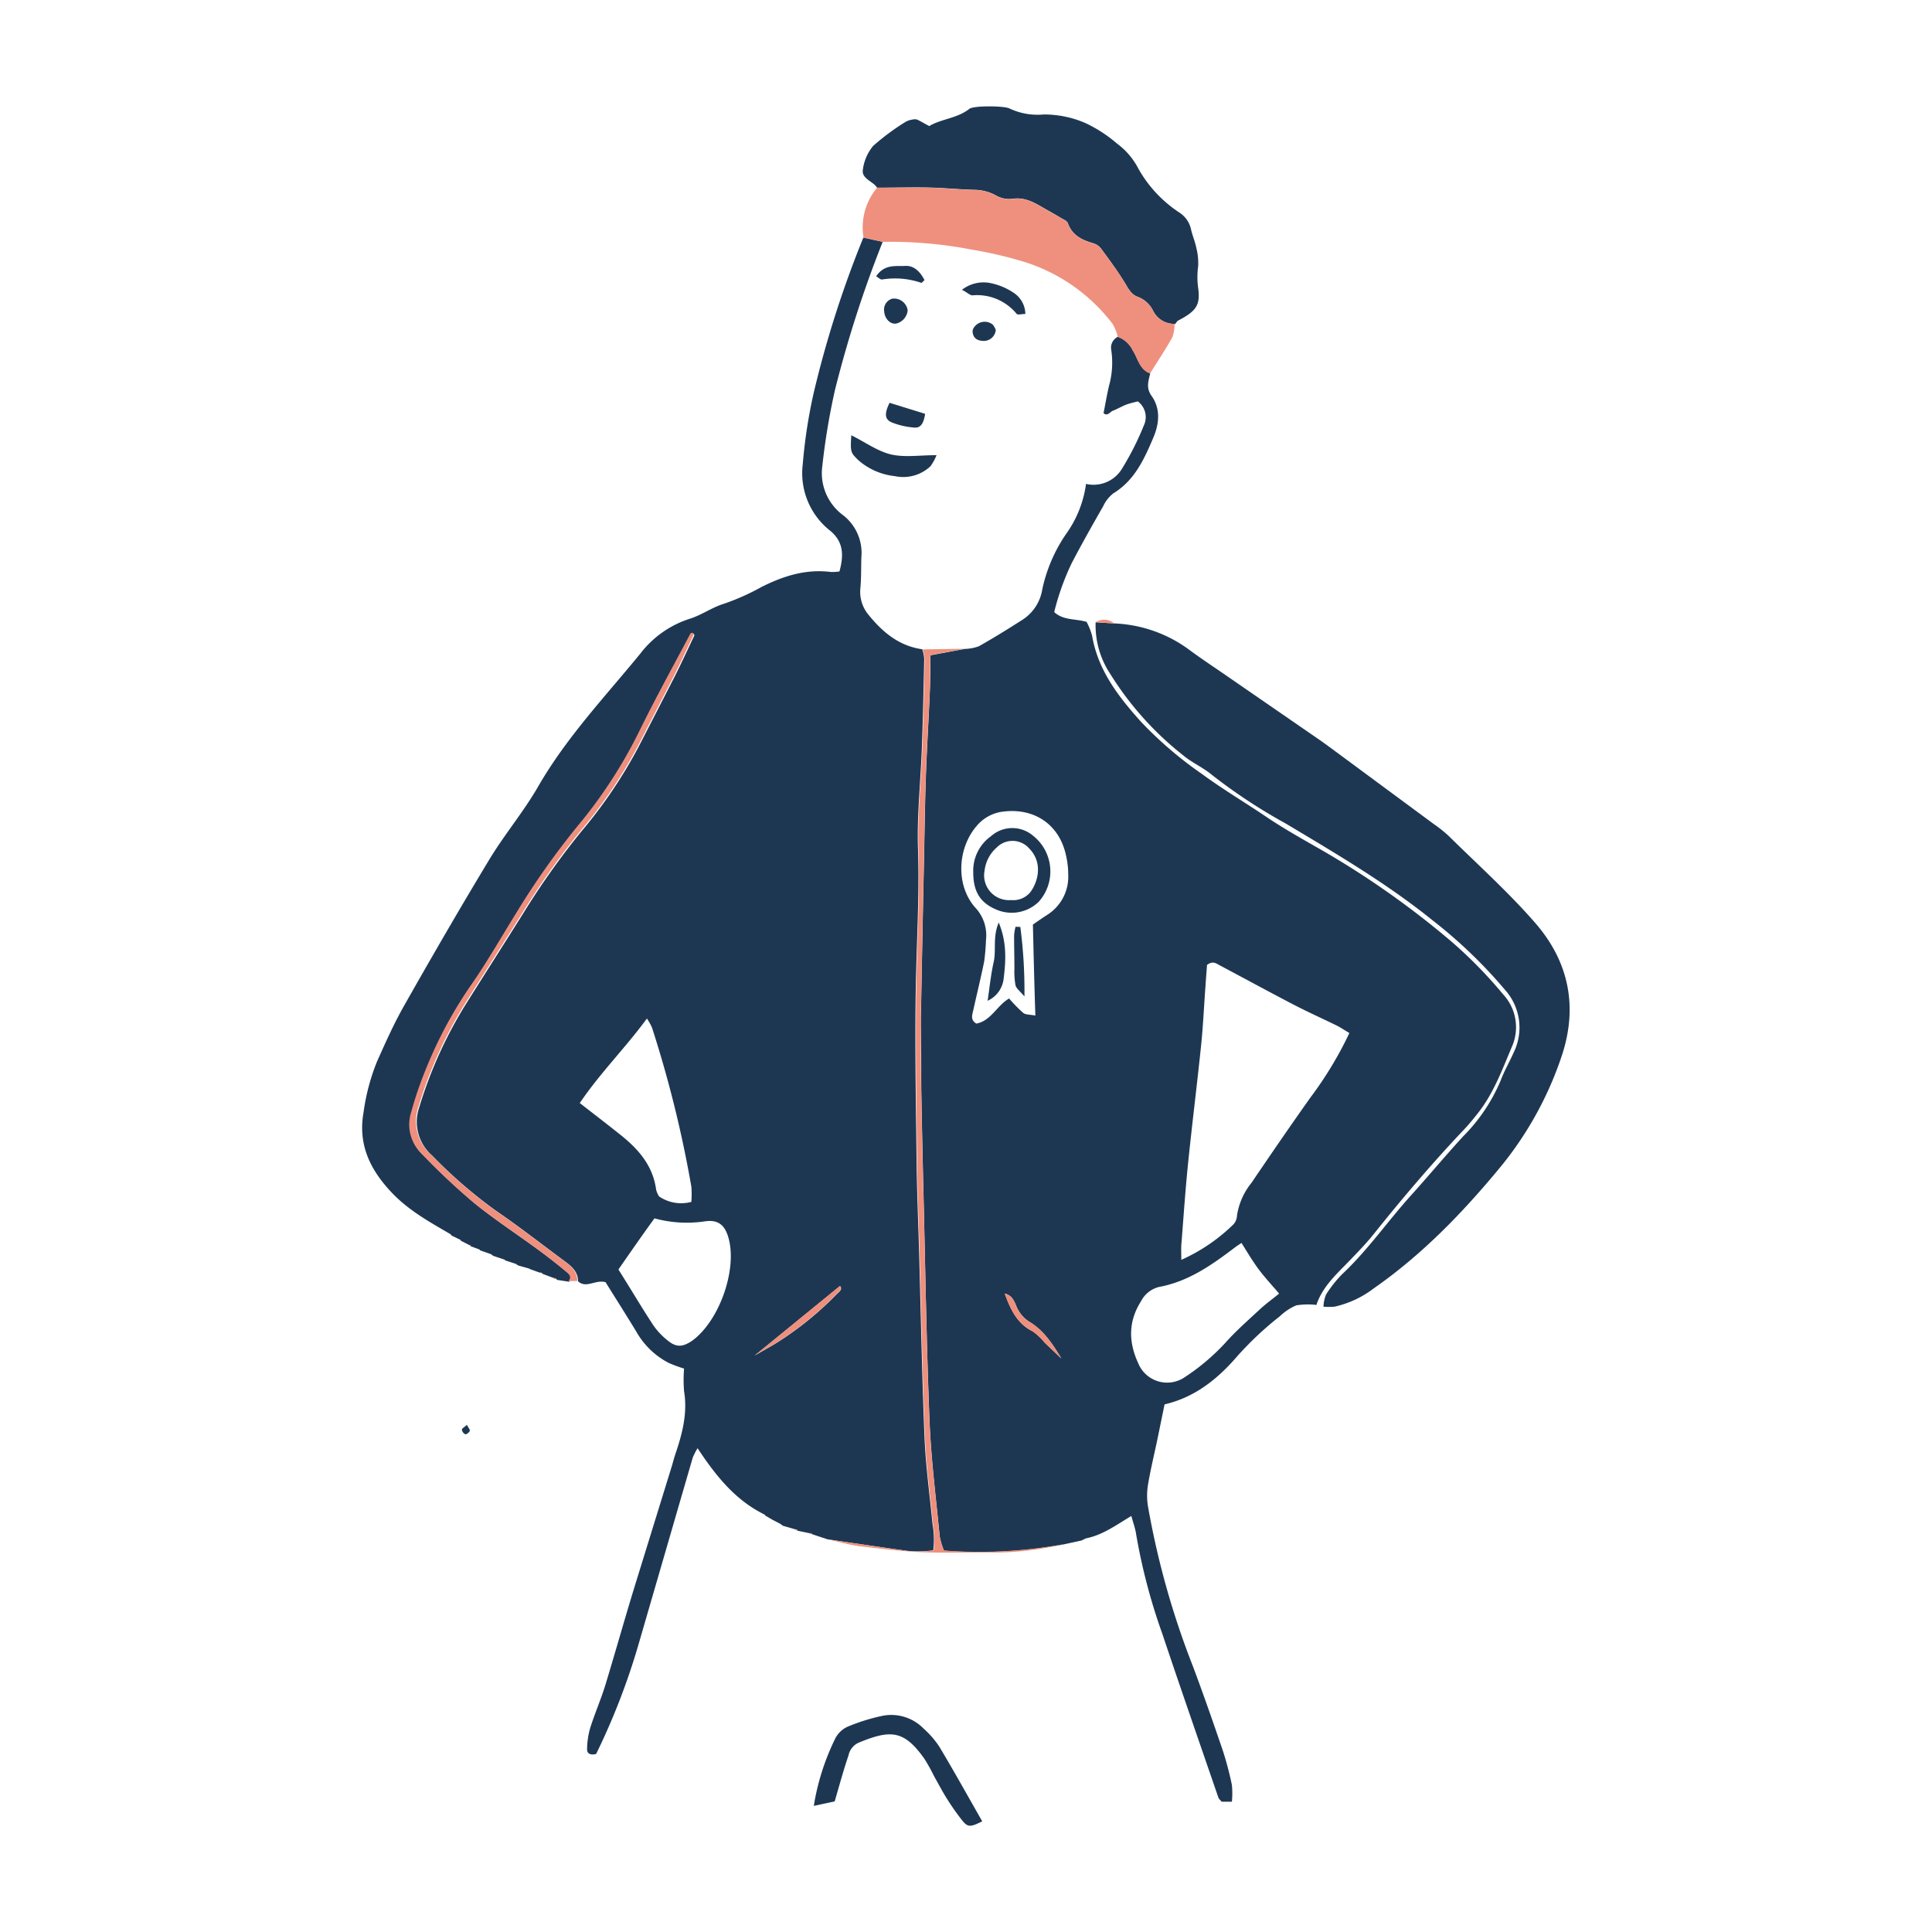 <svg id="Ebene_1" data-name="Ebene 1" xmlns="http://www.w3.org/2000/svg" viewBox="0 0 320 320"><defs><style>.cls-1{fill:#1d3753;}.cls-2{fill:#ee907d;}</style></defs><path class="cls-1" d="M74.67,204.45c-3.43-2-6.93-3.92-9.72-6.85-3.57-3.74-5.69-7.93-4.74-13.33a35,35,0,0,1,2.24-8.46c1.41-3.15,2.82-6.32,4.53-9.32,4.59-8.1,9.25-16.16,14.07-24.13,2.47-4.09,5.59-7.8,8-11.94,4.67-8.16,11.09-14.94,17-22.15a16.71,16.71,0,0,1,8-5.72c2.12-.63,3.83-1.94,5.92-2.57a38.7,38.7,0,0,0,6.18-2.77c3.63-1.82,7.36-3,11.49-2.47a8.55,8.55,0,0,0,1.4-.09c.68-2.52.78-4.83-1.53-6.74a12.11,12.11,0,0,1-4.55-11,85.4,85.4,0,0,1,1.81-11.82A174.76,174.76,0,0,1,143,39.35l3.2.71a193.22,193.22,0,0,0-7.92,24.61,113.24,113.24,0,0,0-2.08,12.55,8.64,8.64,0,0,0,3.4,8.08,7.9,7.9,0,0,1,3.07,7c-.06,1.73,0,3.46-.17,5.18a5.94,5.94,0,0,0,1.42,4.43c2.32,2.84,5,5.08,8.84,5.63a7.25,7.25,0,0,1,.32,1.55c-.1,4.93-.21,9.85-.39,14.78-.2,5.58-.83,11.18-.64,16.75.27,8.14-.29,16.24-.39,24.36-.12,9.18.05,18.37.16,27.56.06,4.93.27,9.85.41,14.77.29,10.25.48,20.51.9,30.75.2,4.78.86,9.54,1.32,14.31a14.68,14.68,0,0,1,.13,4.41,17,17,0,0,1-5.29-.05c-4.08-.56-8.15-1.18-12.22-1.77l-2.63-.87c0-.09-.09-.14-.36-.14l-2.05-.43v-.14l-.37-.09-2-.58-.38-.29-1.36-.71,0,0-1.18-.69-.08-.15c-4.82-2.35-8.05-6.35-11.12-11a11.1,11.1,0,0,0-.8,1.56c-3,10.32-6,20.67-9,31a112.87,112.87,0,0,1-7,18.08c-.88.23-1.53,0-1.5-.82a13.23,13.23,0,0,1,.52-3.5c.76-2.41,1.78-4.73,2.52-7.14,1.7-5.59,3.27-11.22,5-16.81,2-6.48,4-12.94,6-19.42.19-.63.35-1.28.56-1.91,1.16-3.4,2.07-6.83,1.46-10.5a24.2,24.2,0,0,1,0-3.73,23.1,23.1,0,0,1-2.52-.93,13,13,0,0,1-5.38-5.18c-1.72-2.83-3.5-5.62-5.1-8.2-1.76-.46-3.18,1.1-4.56-.15,0-1.68-1.19-2.57-2.37-3.44-3.74-2.77-7.41-5.64-11.25-8.26a79,79,0,0,1-10.54-9.12,7.4,7.4,0,0,1-2.14-8,71.55,71.55,0,0,1,7.67-17c3.18-5.07,6.41-10.11,9.59-15.18a127.64,127.64,0,0,1,9.7-13.64,78.47,78.47,0,0,0,9.36-13.87c2-3.88,4-7.77,6-11.68,1.13-2.24,2.18-4.53,3.26-6.8,0-.07-.12-.22-.19-.33-.12,0-.31.07-.36.16-2.85,5.4-5.81,10.74-8.49,16.22a79,79,0,0,1-10.21,15.67,127.65,127.65,0,0,0-9.91,14c-2.6,4.17-5,8.46-7.84,12.49a70.77,70.77,0,0,0-7.18,13.32,62.43,62.43,0,0,0-2.6,7.52,6.7,6.7,0,0,0,1.53,6.71,112.2,112.2,0,0,0,8.7,8.2c3.39,2.77,7.09,5.17,10.63,7.77,1.61,1.18,3.18,2.4,4.71,3.68.44.37,1.11.88.48,1.66l-2.09-.32v-.15l-.36-.1-2-.75c0-.1-.08-.15-.38-.17l-1.72-.62-.1-.08-1.82-.51-.37-.26-1.78-.58-.08-.12L81.67,208l-.38-.28-1.76-.62-.09-.13-1.56-.59.1-.08-.19-.05-1.46-.75-.08-.15-1.49-.72Zm27.76,5.82c2,3.15,3.8,6.23,5.77,9.22a11.71,11.71,0,0,0,2.44,2.58c1.41,1.13,2.44,1.05,4,0,4.41-3.2,7.41-11.47,6.09-16.78-.57-2.26-1.65-3.33-3.94-3a20.41,20.41,0,0,1-8.39-.49C106.32,204.66,104.44,207.37,102.43,210.27Zm12.08-11.2a16,16,0,0,0,0-2.52A193.68,193.68,0,0,0,108,170.23a9.34,9.34,0,0,0-.85-1.53c-3.6,4.91-7.74,9-11.12,14,2.36,1.84,4.56,3.52,6.72,5.25,3,2.38,5.41,5.13,5.93,9.13a4,4,0,0,0,.48,1.08A6.47,6.47,0,0,0,114.51,199.07ZM125,224.52c1.62-.94,2.66-1.49,3.66-2.12a53.86,53.86,0,0,0,9.88-8c.34-.36,1.11-.84.6-1.39Z"/><path class="cls-1" d="M190.51,61.82c-.27,1.27-.74,2.4.23,3.76,1.51,2.11,1.27,4.6.3,6.88-1.51,3.55-3.09,7.09-6.63,9.25a5.83,5.83,0,0,0-1.69,2.14c-1.78,3.11-3.55,6.24-5.21,9.42a42,42,0,0,0-2.9,8.11c1.56,1.41,3.42,1.06,5.36,1.62a10.49,10.49,0,0,1,.92,2.32c1,5.8,4.44,10.16,8.17,14.31a64.27,64.27,0,0,0,10,8.55c3.54,2.6,7.3,4.82,10.91,7.27,3,2,6.12,3.73,9.22,5.51a145.25,145.25,0,0,1,21.12,14.91,74.09,74.09,0,0,1,8.64,8.81,8,8,0,0,1,1.51,8.6c-1.6,3.75-3,7.66-5.56,10.95-.74.94-1.49,1.88-2.31,2.75-5.31,5.6-10.31,11.48-15.13,17.51-1.16,1.45-2.47,2.79-3.75,4.13-2.21,2.3-4.65,4.42-5.67,7.52a12.09,12.09,0,0,0-3.34.07A9.14,9.14,0,0,0,212,218a54.45,54.45,0,0,0-7.25,6.84c-3.17,3.64-6.91,6.62-11.86,7.77l-1.22,5.94c-.52,2.47-1.12,4.92-1.53,7.4a11.07,11.07,0,0,0,0,3.54,137.44,137.44,0,0,0,7.43,26.46c1.73,4.61,3.35,9.26,4.94,13.92a52.89,52.89,0,0,1,1.53,5.78,14.13,14.13,0,0,1,0,2.77h-1.7c-.23-.29-.46-.46-.54-.69-3.11-9.05-6.26-18.09-9.3-27.17A97.73,97.73,0,0,1,188.16,254c-.14-.9-.47-1.78-.77-2.91-2.51,1.5-4.76,3.17-7.52,3.71l-.75.36-2.9.63a77.9,77.9,0,0,1-19.86,1.05,12.07,12.07,0,0,1-.71-2.34c-.61-6.35-1.42-12.7-1.68-19.06-.51-12.49-.7-25-1-37.48q-.21-8.37-.36-16.75c-.05-2.92,0-5.85-.06-8.77,0-1.59-.07-3.19,0-4.78q.24-13.17.52-26.32c.08-4.25.14-8.51.29-12.76s.39-8.23.58-12.35c.06-1.32.11-2.65.15-4s0-2.56,0-3.69l5.72-1.06a7.19,7.19,0,0,0,2.32-.44c2.42-1.36,4.78-2.83,7.12-4.32a7.34,7.34,0,0,0,3.38-5.09,25.75,25.75,0,0,1,3.88-9.09,18.5,18.5,0,0,0,3.37-8.39,5.51,5.51,0,0,0,6-2.59,46.48,46.48,0,0,0,3.57-7.08,3.23,3.23,0,0,0-1-4c-.66.18-1.3.31-1.91.54s-1.43.7-2.18,1c-.5.17-.9,1-1.58.41.36-1.77.62-3.47,1.06-5.12a14.3,14.3,0,0,0,.19-5.53,2,2,0,0,1,1.13-2A4.4,4.4,0,0,1,187.62,58C188.47,59.33,188.74,61.17,190.51,61.82Zm5.15,146.85a29.61,29.61,0,0,0,8.64-5.88,2.3,2.3,0,0,0,.58-1.42,11.18,11.18,0,0,1,2.38-5.42c3.21-4.74,6.45-9.46,9.76-14.13a61.59,61.59,0,0,0,6.48-10.72c-.72-.42-1.36-.85-2-1.19-2.39-1.17-4.82-2.26-7.18-3.48-4.13-2.15-8.22-4.38-12.33-6.56-.56-.3-1.12-.77-2.07-.05-.08,1.09-.18,2.39-.27,3.69-.23,3.19-.38,6.38-.7,9.56-.67,6.49-1.49,13-2.15,19.45-.45,4.37-.75,8.76-1.09,13.14C195.6,206.55,195.66,207.46,195.66,208.67Zm10-2.82c-.46.31-.8.52-1.11.76-3.82,2.9-7.7,5.65-12.58,6.55a4.61,4.61,0,0,0-3,2.4c-2.11,3.35-2.06,6.73-.44,10.24a5.17,5.17,0,0,0,7.65,2.34,36.09,36.09,0,0,0,6.67-5.61c1.77-2,3.75-3.74,5.69-5.54,1.06-1,2.23-1.83,3.32-2.73-1.21-1.43-2.4-2.69-3.42-4.07S206.54,207.32,205.62,205.85Zm-34.54-52.74c.79-.54,1.53-1.07,2.3-1.56a7.47,7.47,0,0,0,3.51-6.74,14,14,0,0,0-.37-3.15c-1.08-5-5.11-7.83-10.25-7.25a6.7,6.7,0,0,0-4.48,2.32c-3.25,3.7-3.58,9.85-.32,13.57a6.69,6.69,0,0,1,1.8,5.39,34.87,34.87,0,0,1-.3,3.56c-.55,2.73-1.22,5.42-1.82,8.14-.17.75-.48,1.55.52,2.15,2.43-.45,3.42-3,5.43-4.16a24.49,24.49,0,0,0,2.35,2.4c.4.31,1.09.25,2,.43C171.31,163,171.2,158.08,171.08,153.11ZM175.79,225c-1.43-2.38-2.94-4.68-5.36-6.11a5.47,5.47,0,0,1-2.16-2.73c-.35-.76-.67-1.62-1.85-1.9,1,2.7,2.08,5,4.63,6.25a9.83,9.83,0,0,1,2,1.89Z"/><path class="cls-1" d="M184.55,103.26a22.37,22.37,0,0,1,12.27,4.25c1.91,1.43,3.92,2.75,5.89,4.11q7.89,5.44,15.78,10.88c.66.45,1.3.93,1.95,1.4l17,12.56a22,22,0,0,1,2.51,2c4.83,4.77,9.92,9.33,14.36,14.44,5.52,6.37,7.09,13.81,4.36,22a57.92,57.92,0,0,1-10.43,18.73c-6.15,7.42-12.81,14.27-20.75,19.8a16.59,16.59,0,0,1-6.47,3,11.73,11.73,0,0,1-1.81,0,5.86,5.86,0,0,1,.42-2,19.61,19.61,0,0,1,2.71-3.42c4.19-3.94,7.46-8.68,11.29-12.93,2.94-3.26,5.75-6.64,8.72-9.87a29,29,0,0,0,6.19-9.2c.6-1.61,1.48-3.11,2.17-4.68A9.35,9.35,0,0,0,249.32,164a80.07,80.07,0,0,0-12.06-11.58c-7.58-6.11-15.92-11-24.27-16a91,91,0,0,1-12.28-8.09c-1.41-1.19-3.18-1.95-4.61-3.12a52.27,52.27,0,0,1-12.21-13.59,14.58,14.58,0,0,1-2.42-8.55Z"/><path class="cls-1" d="M145.28,31.09c-.09-.11-.16-.22-.25-.32-.79-.84-2.35-1.31-2.11-2.67a7.7,7.7,0,0,1,1.69-3.92,38.66,38.66,0,0,1,5.39-4,3,3,0,0,1,1.12-.37,1.41,1.41,0,0,1,.79,0c.59.27,1.16.63,2,1.07,2-1.2,4.61-1.25,6.66-2.86.68-.54,5.73-.51,6.62-.06a10.93,10.93,0,0,0,5.68,1,17.22,17.22,0,0,1,6.88,1.41A22.87,22.87,0,0,1,185,23.77a12,12,0,0,1,3.57,4.2,21.05,21.05,0,0,0,6.7,7.19,4.44,4.44,0,0,1,2,2.81c.21,1,.66,2,.87,3.05a10.07,10.07,0,0,1,.31,3.12,13,13,0,0,0,0,3.53c.4,2.89-.31,3.87-3.41,5.48l-.47.6,0-.11A3.88,3.88,0,0,1,191,51.5a4.61,4.61,0,0,0-2.59-2.35c-1.08-.41-1.51-1.34-2.08-2.27-1.22-2-2.62-3.88-4-5.76a2.63,2.63,0,0,0-1.3-.84c-1.85-.54-3.45-1.31-4.16-3.32-.14-.39-.77-.63-1.2-.89-1-.61-2.06-1.18-3.09-1.78-1.49-.87-3-1.65-4.84-1.37a4.42,4.42,0,0,1-2.66-.48,7.54,7.54,0,0,0-3.78-1c-2.48-.08-5-.32-7.44-.38C151,31,148.14,31.09,145.28,31.09Z"/><path class="cls-2" d="M145.28,31.09c2.86,0,5.73-.06,8.59,0,2.48.06,5,.3,7.44.38a7.54,7.54,0,0,1,3.78,1,4.42,4.42,0,0,0,2.66.48c1.87-.28,3.35.5,4.84,1.37,1,.6,2.07,1.17,3.09,1.78.43.26,1.06.5,1.2.89.71,2,2.31,2.78,4.16,3.32a2.63,2.63,0,0,1,1.3.84c1.4,1.88,2.8,3.77,4,5.76.57.93,1,1.86,2.08,2.27A4.61,4.61,0,0,1,191,51.5a3.88,3.88,0,0,0,3.54,2.14,6.4,6.4,0,0,1-.36,2.23c-1.14,2-2.45,4-3.7,6-1.77-.65-2-2.49-2.89-3.84a4.35,4.35,0,0,0-2.44-2.22,8.06,8.06,0,0,0-.86-2.15A29.45,29.45,0,0,0,169.07,43.2a69,69,0,0,0-8.14-1.86,71,71,0,0,0-14.7-1.28l-3.2-.71A10.21,10.21,0,0,1,145.28,31.09Z"/><path class="cls-2" d="M159.79,107.45l-5.72,1.06c0,1.13,0,2.41,0,3.69s-.09,2.66-.15,4c-.19,4.12-.44,8.23-.58,12.35s-.21,8.51-.29,12.76q-.27,13.16-.52,26.32c0,1.59,0,3.19,0,4.78,0,2.92,0,5.85.06,8.77q.15,8.39.36,16.75c.32,12.49.51,25,1,37.48.26,6.36,1.07,12.71,1.68,19.06a12.07,12.07,0,0,0,.71,2.34,77.9,77.9,0,0,0,19.86-1.05A50.4,50.4,0,0,1,165,257.15c-4.13-.08-8.26.11-12.39-.06-3.44-.15-6.89-.6-10.32-1-1.74-.23-3.45-.74-5.16-1.12,4.09.6,8.16,1.22,12.24,1.78a17,17,0,0,0,5.29.05,14.68,14.68,0,0,0-.13-4.41c-.46-4.77-1.12-9.53-1.32-14.31-.42-10.24-.61-20.5-.9-30.75-.14-4.92-.35-9.84-.41-14.77-.11-9.19-.28-18.38-.16-27.56.1-8.12.66-16.22.39-24.36-.19-5.57.44-11.17.64-16.75.18-4.93.29-9.85.39-14.78a6.71,6.71,0,0,0-.33-1.55Z"/><path class="cls-2" d="M94.16,212.2c.63-.78,0-1.29-.48-1.66-1.53-1.28-3.1-2.5-4.71-3.68-3.54-2.6-7.24-5-10.63-7.77a112.2,112.2,0,0,1-8.7-8.2,6.7,6.7,0,0,1-1.53-6.71,62.43,62.43,0,0,1,2.6-7.52,70.77,70.77,0,0,1,7.18-13.32c2.8-4,5.24-8.32,7.84-12.49a127.65,127.65,0,0,1,9.91-14,79,79,0,0,0,10.21-15.67c2.68-5.48,5.64-10.82,8.49-16.22,0-.09.24-.11.36-.16.07.11.22.26.19.33-1.08,2.27-2.13,4.56-3.26,6.8-2,3.91-4,7.8-6,11.68a78.47,78.47,0,0,1-9.36,13.87,127.64,127.64,0,0,0-9.7,13.64c-3.18,5.07-6.41,10.11-9.59,15.18a71.55,71.55,0,0,0-7.67,17,7.4,7.4,0,0,0,2.14,8A79,79,0,0,0,82,200.47c3.84,2.62,7.51,5.49,11.25,8.26,1.18.87,2.37,1.76,2.37,3.44Z"/><path class="cls-1" d="M138.25,298.37l-3.46.74a39.44,39.44,0,0,1,3.59-11.23,4.32,4.32,0,0,1,2-1.88,32.05,32.05,0,0,1,5.66-1.78,7.48,7.48,0,0,1,6.95,2.1,15.06,15.06,0,0,1,2.6,3c2.44,4.07,4.74,8.22,7.1,12.35-2,1-2.4,1-3.36-.2a40.33,40.33,0,0,1-2.51-3.58c-.77-1.23-1.45-2.53-2.16-3.8a30,30,0,0,0-1.55-2.78c-3.39-4.77-5.58-4.86-10.93-2.65a3,3,0,0,0-1.65,2.12C139.72,293.16,139.06,295.59,138.25,298.37Z"/><path class="cls-2" d="M184.55,103.26l-3.08-.2A2.55,2.55,0,0,1,184.55,103.26Z"/><path class="cls-1" d="M77.34,236c.22.46.53.79.47,1s-.53.61-.73.56a1,1,0,0,1-.58-.76C76.51,236.58,76.94,236.36,77.34,236Z"/><path class="cls-2" d="M179.12,255.11l.75-.36Z"/><path class="cls-2" d="M129.29,252.39l.38.29Z"/><polygon class="cls-2" points="131.69 253.26 132.06 253.35 132.06 253.49 131.71 253.4 131.69 253.26"/><path class="cls-2" d="M81.29,207.67l.38.28-.36-.13Z"/><path class="cls-2" d="M134.11,253.92c.27,0,.39.05.36.14l-.35,0Z"/><path class="cls-2" d="M85.3,209.24l.37.26-.36-.12Z"/><path class="cls-2" d="M89.31,210.71c.3,0,.42.07.38.17Z"/><polygon class="cls-2" points="91.7 211.63 92.06 211.73 92.07 211.88 91.71 211.78 91.7 211.63"/><path class="cls-2" d="M126.65,250.87l.08.15Z"/><path class="cls-2" d="M76.25,205.3l.08.15Z"/><path class="cls-2" d="M74.67,204.45l.09.13Z"/><path class="cls-2" d="M87.49,210l.1.08Z"/><path class="cls-2" d="M79.44,206.92l.09.13Z"/><polygon class="cls-2" points="77.79 206.2 77.98 206.25 77.88 206.33 77.79 206.2"/><path class="cls-2" d="M83.44,208.54l.08.12Z"/><path class="cls-2" d="M127.91,251.71l0,0Z"/><path class="cls-2" d="M194.54,53.75l.47-.6Z"/><path class="cls-2" d="M125,224.52,139.09,213c.51.55-.26,1-.6,1.39a53.86,53.86,0,0,1-9.88,8C127.61,223,126.57,223.58,125,224.52Z"/><path class="cls-2" d="M175.79,225l-2.75-2.6a9.83,9.83,0,0,0-2-1.89c-2.55-1.29-3.68-3.55-4.63-6.25,1.18.28,1.5,1.14,1.85,1.9a5.47,5.47,0,0,0,2.16,2.73C172.85,220.3,174.36,222.6,175.79,225Z"/><path class="cls-1" d="M141,72.09c2.36,1.18,4.37,2.66,6.59,3.18s4.74.12,7.53.12a8.22,8.22,0,0,1-1,1.83,6.58,6.58,0,0,1-5.92,1.64,10.89,10.89,0,0,1-6.1-2.7C140.87,74.93,140.84,74.86,141,72.09Z"/><path class="cls-1" d="M159.33,48a5.82,5.82,0,0,1,5-1.05,10.6,10.6,0,0,1,3.57,1.55A4.27,4.27,0,0,1,169.83,52c-.55,0-1.23.19-1.43,0a8.46,8.46,0,0,0-7.35-3.08C160.64,48.91,160.19,48.43,159.33,48Z"/><path class="cls-1" d="M147.34,66.72l5.89,1.82c-.24,1.57-.73,2.37-1.76,2.28a12.32,12.32,0,0,1-3.75-.85C146.51,69.47,146.47,68.49,147.34,66.72Z"/><path class="cls-1" d="M153.13,46.4c-.35.31-.47.47-.53.45a13.32,13.32,0,0,0-6.48-.56c-.29.06-.66-.34-1-.53,1.4-2.08,3.31-1.62,4.9-1.72C151.41,44,152.41,45,153.13,46.4Z"/><path class="cls-1" d="M150.34,51.39a2.49,2.49,0,0,1-1.89,2.2c-1,.17-1.92-.81-2-2a1.88,1.88,0,0,1,1.33-2.12A2.28,2.28,0,0,1,150.34,51.39Z"/><path class="cls-1" d="M164.93,54.66A2,2,0,0,1,163,56.47c-.79,0-1.6-.21-1.85-1.16a1.34,1.34,0,0,1,0-.77,2.14,2.14,0,0,1,3.29-.77A3.05,3.05,0,0,1,164.93,54.66Z"/><path class="cls-1" d="M161.2,144.43a7,7,0,0,1,2.93-5.92,5.3,5.3,0,0,1,7-.07,7.53,7.53,0,0,1,.9,10.94,6.44,6.44,0,0,1-6.62,1.43C162.46,149.7,161.19,147.84,161.2,144.43Zm6.25,4.65a3.67,3.67,0,0,0,3.2-1.3c1.27-1.7,2.17-4.89-.23-7.3a3.67,3.67,0,0,0-5.34-.1,6,6,0,0,0-2,3.8A4.11,4.11,0,0,0,167.45,149.08Z"/><path class="cls-1" d="M165.42,152.8c1.39,3.35,1.17,6.38.81,9.36a4.58,4.58,0,0,1-2.65,3.6c.34-2.3.54-4.37,1-6.4S164.39,155.22,165.42,152.8Z"/><path class="cls-1" d="M169,153.53a81.52,81.52,0,0,1,.68,11.52c-.75-.9-1.35-1.32-1.48-1.86a12.61,12.61,0,0,1-.18-2.76c0-1.84-.06-3.69-.05-5.54a7.35,7.35,0,0,1,.24-1.39Z"/></svg>
